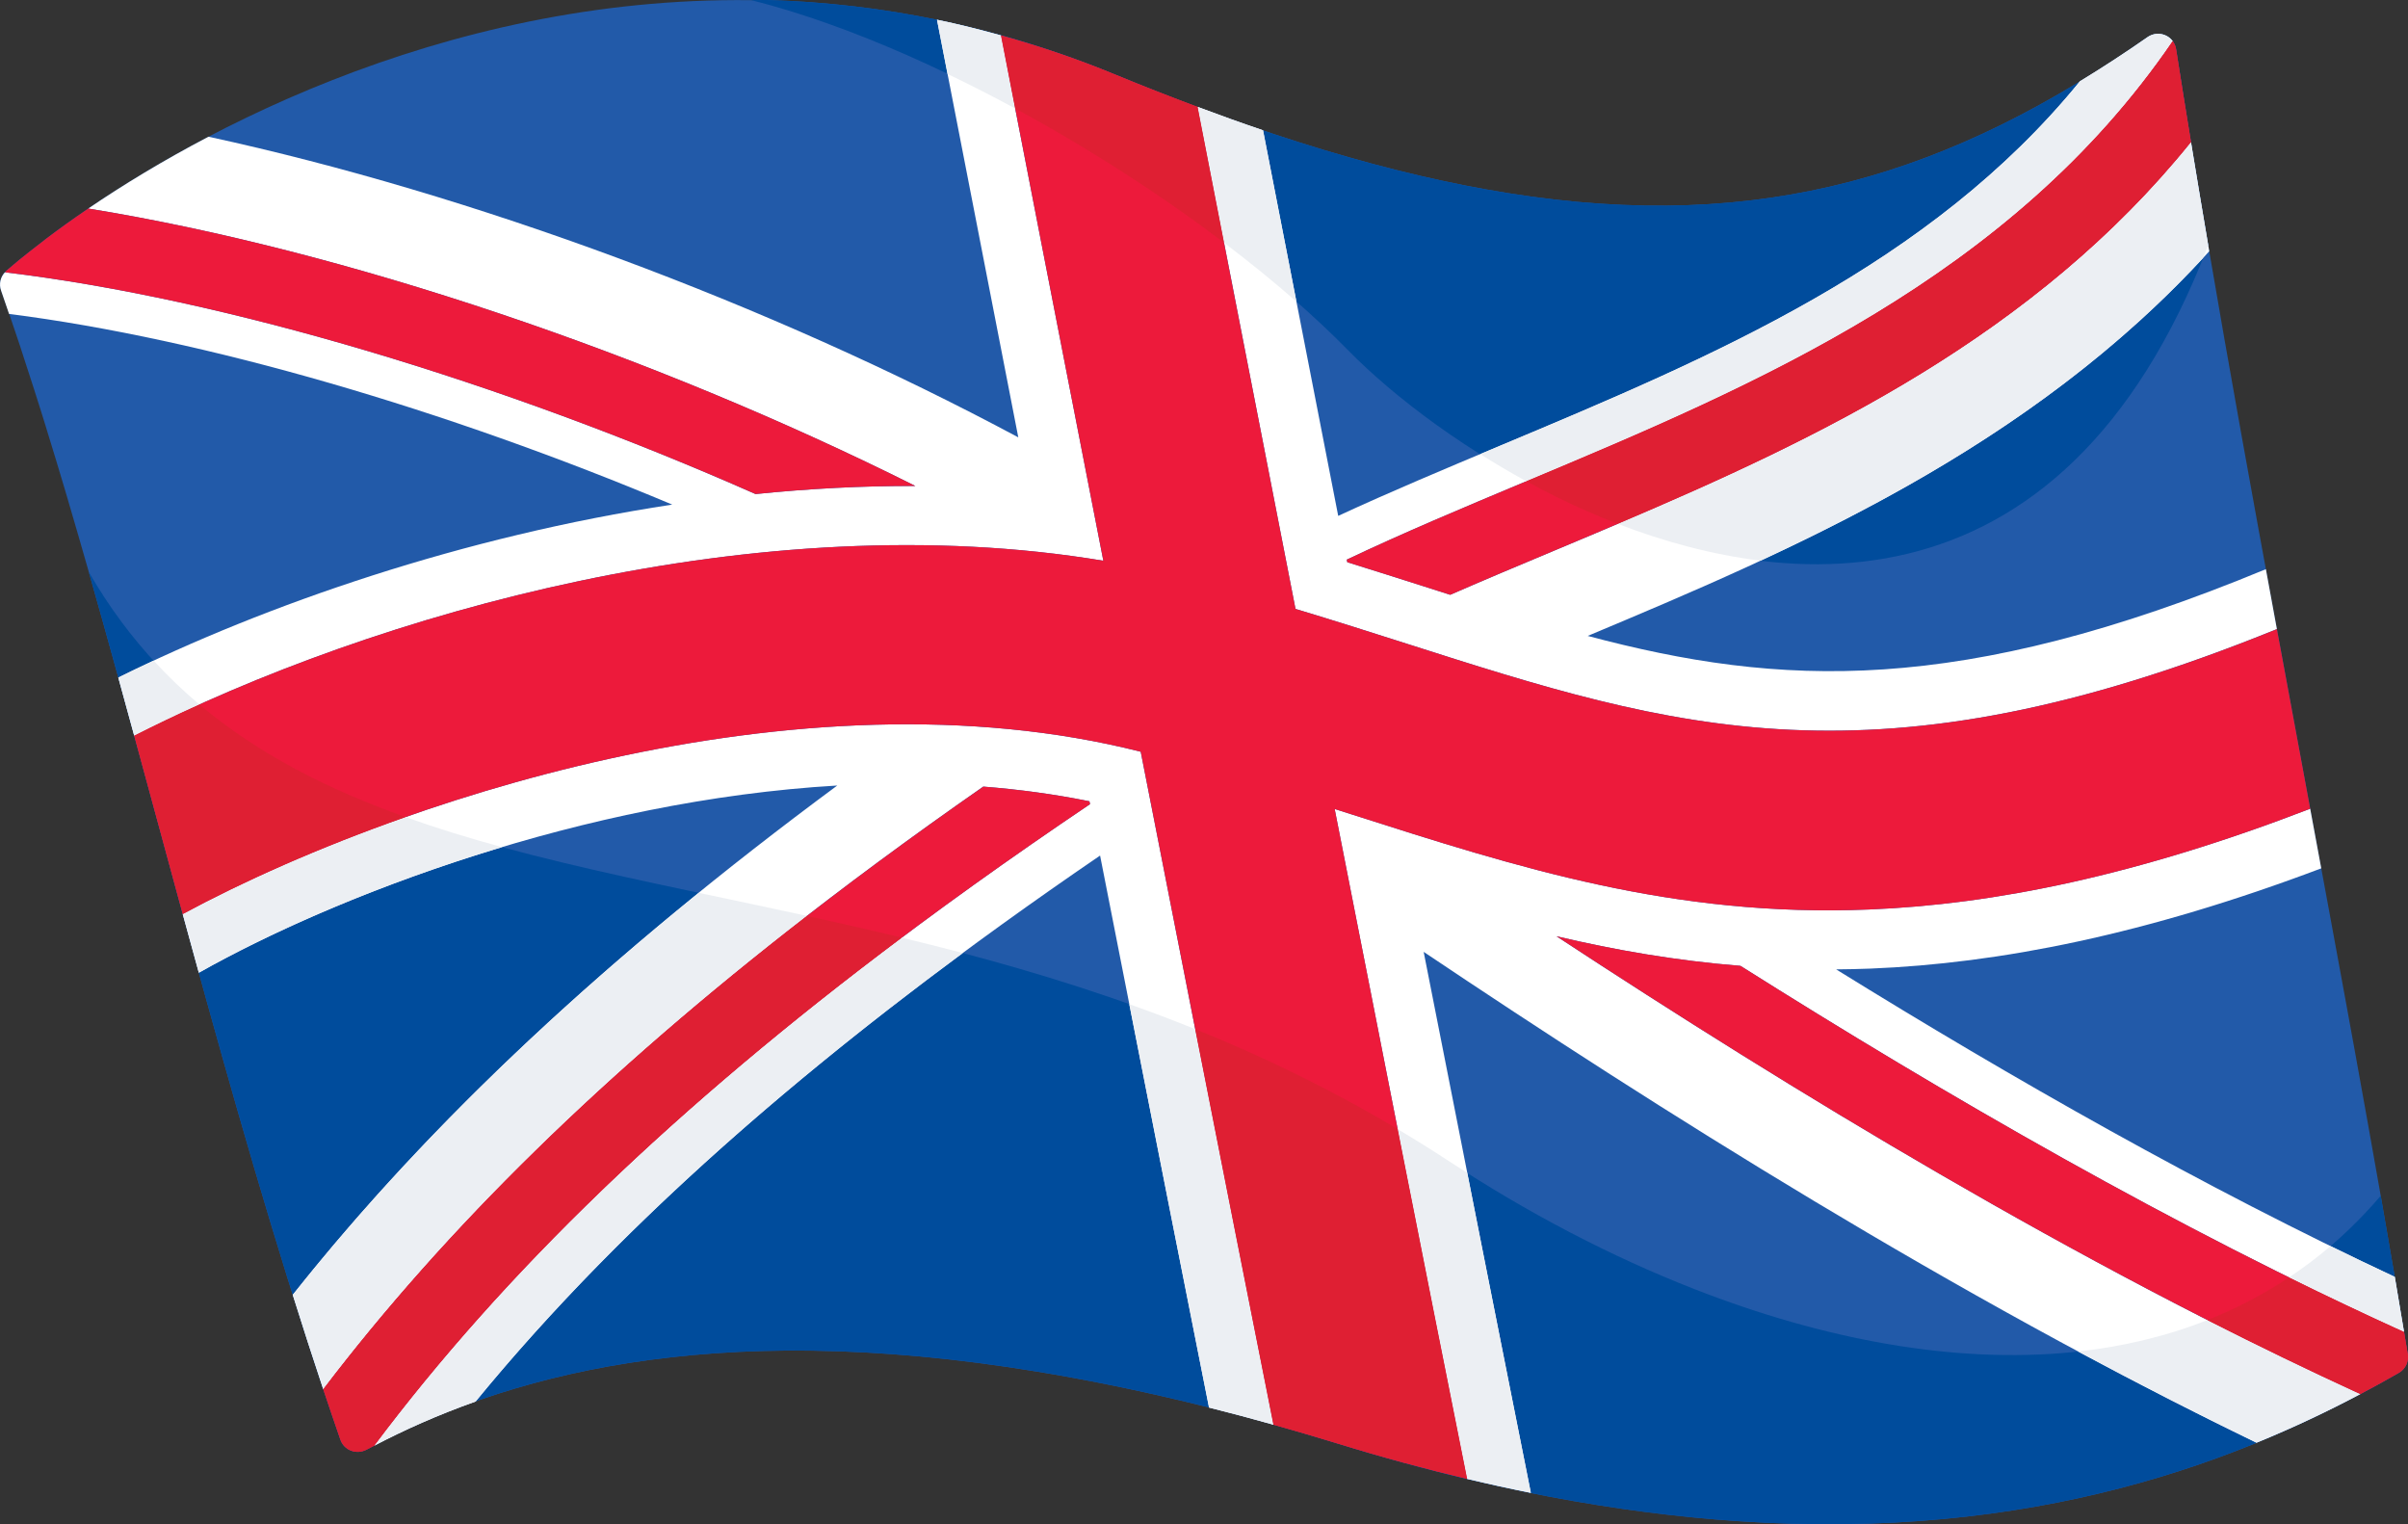 <svg version="1.1" id="Layer_1" xmlns="http://www.w3.org/2000/svg" xmlns:xlink="http://www.w3.org/1999/xlink" x="0px" y="0px" viewBox="0 0 99.504 62.976" style="enable-background:new 0 0 99.504 62.976;" xml:space="preserve">
<rect x="0" y="0" width="99.504" height="62.976" fill="#333333" stroke="none"/>
<g>
	<g>
		<path style="fill:#225AA9;" d="M98.369,49.362c-0.345-1.965-0.702-3.952-1.064-5.948c-0.113-0.621-0.227-1.244-0.341-1.868    c-1.904-10.418-3.966-21.139-5.713-31.396c-0.002-0.009-0.003-0.017-0.004-0.026c-0.224-1.315-0.441-2.62-0.656-3.921    c-0.228-1.398-0.456-2.794-0.671-4.171c-0.087-0.554-0.722-0.815-1.182-0.494c-8.086,5.648-15.876,8.126-26.436,6.439    c-4.757-0.76-10.067-2.352-16.233-4.9c-4.897-2.024-9.689-2.928-14.24-3.073c-0.269-0.009-0.53,0.005-0.797,0.002l-0.002,0    C18.219-0.151,7.428,5.686,1.91,9.86c-0.077,0.058-0.141,0.112-0.216,0.17c-0.307,0.236-0.611,0.471-0.882,0.693    c-0.195,0.159-0.38,0.315-0.556,0.467c-0.234,0.201-0.315,0.522-0.212,0.813c0.257,0.727,0.512,1.474,0.765,2.235    c0.074,0.223,0.147,0.456,0.221,0.681c0.241,0.737,0.482,1.481,0.721,2.246c0.061,0.195,0.121,0.396,0.182,0.592    c0.258,0.836,0.515,1.681,0.771,2.546c0.033,0.111,0.066,0.225,0.099,0.337c0.29,0.984,0.579,1.981,0.868,2.996l0,0    c3.18,11.174,6.341,24.15,10.395,35.846c0.154,0.443,0.667,0.632,1.08,0.411c5.609-3.007,14.074-5.471,27.745-3.218    c3.739,0.616,7.845,1.566,12.415,2.977c6.135,1.894,11.595,2.864,16.504,3.196c12.179,0.823,20.866-2.411,27.317-6.128    c0.273-0.157,0.417-0.466,0.366-0.777C99.136,53.779,98.759,51.581,98.369,49.362z"/>
	</g>
	<path style="fill:#004C9C;" d="M99.493,55.942c0.051,0.311-0.092,0.62-0.366,0.777c-6.451,3.717-15.138,6.95-27.317,6.128   c-4.909-0.332-10.368-1.302-16.504-3.196c-4.569-1.411-8.676-2.36-12.415-2.977c-13.671-2.253-22.137,0.211-27.745,3.218   c-0.413,0.222-0.926,0.032-1.08-0.411C10.012,47.786,6.851,34.81,3.671,23.636c6.678,11.57,20.524,11.64,35.948,15.696   c6.608,1.737,13.501,4.204,20.244,8.637c3.25,2.137,6.692,3.941,10.168,5.298c10.631,4.15,21.579,4.065,28.345-3.861   C98.764,51.611,99.138,53.793,99.493,55.942z M89.92,2.029c-0.086-0.554-0.721-0.814-1.181-0.492   c-8.086,5.648-15.876,8.126-26.437,6.439c-4.757-0.76-10.067-2.352-16.233-4.9c-4.897-2.024-9.689-2.928-14.24-3.073   c-0.269-0.009-0.53,0.005-0.797,0.002c0.28,0.071,0.561,0.143,0.846,0.223c8.204,2.316,18.333,8.637,23.831,14.246   c1.91,1.948,4.987,4.274,8.6,6.053c0.003,0.017,0.006,0.034,0.008,0.05c-0.003-0.017-0.006-0.033-0.008-0.05   c8.834,4.35,20.87,5.394,26.939-10.395C90.783,7.397,90.332,4.684,89.92,2.029z"/>
	<g>
		<path style="fill:#FFFFFF;" d="M47.136,31.059c-14.203-3.604-31.123,2.135-39.585,6.707c0.22,0.806,0.442,1.613,0.665,2.423    c5.617-3.173,15.872-7.123,26.382-7.734c-9.449,6.985-16.815,13.876-22.501,21.042c0.411,1.309,0.83,2.611,1.26,3.898    c6.458-8.48,15.309-16.567,27.275-24.896c1.478,0.116,2.944,0.314,4.386,0.607c0.008,0.04,0.016,0.079,0.023,0.119    C31.766,42.168,22.21,50.733,15.466,59.729c1.249-0.653,2.637-1.274,4.187-1.824c6.215-7.578,14.621-14.921,25.805-22.556    c1.541,7.855,3.112,15.825,4.501,22.805c0.869,0.218,1.756,0.455,2.662,0.709C50.955,50.501,48.998,40.559,47.136,31.059z"/>
		<path style="fill:#FFFFFF;" d="M5.547,30.396c9.898-5.039,25.832-9.601,40.045-7.228c-1.721-8.805-3.248-16.651-4.23-21.704    c-0.886-0.246-1.768-0.468-2.643-0.648c0.774,3.985,1.967,10.121,3.359,17.254C31.774,12.548,19.473,8.001,8.616,5.649    c-1.872,0.98-3.54,1.996-4.968,2.967c10.579,1.717,23.269,6.006,34.176,11.463c-2.203-0.008-4.411,0.111-6.603,0.334    C20.799,15.805,9.323,12.34,0.204,11.251c-0.189,0.202-0.254,0.487-0.16,0.752c0.111,0.315,0.221,0.646,0.331,0.967    c8.112,1.034,18.071,3.956,27.403,7.878c-8.636,1.31-16.784,4.123-22.889,7.146C5.108,28.788,5.327,29.59,5.547,30.396z"/>
		<path style="fill:#FFFFFF;" d="M58.829,39.327c9.652,6.479,21.934,14.234,34.414,20.28c1.525-0.623,2.952-1.3,4.288-2.009    c-11.722-5.378-23.49-12.533-33.214-18.915c2.427,0.572,4.936,1.009,7.603,1.223c8.458,5.335,17.981,10.84,27.42,15.127    c-0.126-0.756-0.252-1.513-0.383-2.277c-7.895-3.695-15.822-8.209-23.084-12.705c0.468-0.004,0.939-0.013,1.418-0.032    c5.329-0.215,11.377-1.403,18.628-4.142c-0.152-0.821-0.304-1.642-0.457-2.464c-7.159,2.758-13.05,3.955-18.24,4.164    c-8.064,0.325-14.454-1.718-21.362-3.927c-0.234-0.075-0.474-0.15-0.709-0.226c1.916,9.767,3.877,19.708,5.472,27.676    c0.894,0.213,1.772,0.406,2.635,0.579C61.969,55.244,60.415,47.388,58.829,39.327z"/>
		<path style="fill:#FFFFFF;" d="M53.532,25.157c1.577,0.475,3.097,0.959,4.585,1.434c11.062,3.536,19.31,6.162,35.969-0.599    c-0.153-0.826-0.304-1.651-0.455-2.476c-12.677,5.247-20.073,4.873-28.023,2.758c8.368-3.507,18.248-7.702,25.683-15.893    c-0.013-0.077-0.027-0.155-0.04-0.231c-0.002-0.009-0.003-0.017-0.004-0.026c-0.224-1.315-0.441-2.62-0.656-3.921    c-0.018-0.112-0.035-0.222-0.054-0.334c-7.126,8.833-17.219,13.07-26.317,16.882c-1.467,0.615-2.904,1.217-4.295,1.824    c-0.349-0.111-0.7-0.223-1.055-0.337c-1.045-0.334-2.112-0.672-3.197-1.009c-0.007-0.036-0.014-0.072-0.021-0.107    c2.332-1.106,4.808-2.144,7.375-3.22c9.471-3.968,20.069-8.419,26.753-18.203c-0.232-0.31-0.687-0.409-1.041-0.162    c-0.933,0.651-1.861,1.256-2.791,1.821C79.747,10.97,70.761,14.74,62.017,18.404c-2.316,0.97-4.566,1.914-6.719,2.91    c-1.159-5.93-2.23-11.426-3.107-15.931c-0.882-0.299-1.785-0.623-2.705-0.967C50.566,9.965,51.993,17.286,53.532,25.157z"/>
	</g>
	<g>
		<path style="fill:#ED1A3B;" d="M55.152,33.425c0.236,0.075,0.475,0.151,0.709,0.226c6.908,2.208,13.297,4.251,21.362,3.927    c5.19-0.209,11.08-1.406,18.24-4.164c-0.459-2.471-0.92-4.948-1.376-7.42c-16.659,6.761-24.907,4.135-35.969,0.599    c-1.488-0.476-3.008-0.959-4.585-1.434c-1.54-7.871-2.966-15.192-4.046-20.741C48.374,4,47.242,3.561,46.07,3.076    c-1.582-0.654-3.152-1.179-4.707-1.612c0.982,5.053,2.509,12.899,4.23,21.704c-14.213-2.373-30.147,2.189-40.045,7.228    c0.659,2.415,1.325,4.881,2.005,7.37c8.462-4.572,25.382-10.311,39.585-6.707c1.861,9.499,3.818,19.441,5.484,27.804    c0.879,0.247,1.771,0.506,2.686,0.788c1.834,0.566,3.601,1.041,5.317,1.449C59.029,53.133,57.068,43.192,55.152,33.425z"/>
		<path style="fill:#ED1A3B;" d="M45.019,33.108c-1.442-0.294-2.908-0.491-4.386-0.607C28.667,40.83,19.816,48.916,13.358,57.396    c0.233,0.699,0.469,1.395,0.709,2.086c0.154,0.443,0.667,0.632,1.08,0.411c0.103-0.055,0.214-0.109,0.319-0.164    c6.744-8.997,16.3-17.561,29.576-26.503C45.034,33.187,45.026,33.147,45.019,33.108z"/>
		<path style="fill:#ED1A3B;" d="M64.318,38.683c9.723,6.382,21.491,13.537,33.214,18.915c0.545-0.289,1.081-0.581,1.596-0.879    c0.273-0.157,0.417-0.466,0.366-0.777c-0.05-0.301-0.103-0.607-0.153-0.909c-9.439-4.287-18.961-9.791-27.42-15.127    C69.254,39.692,66.744,39.256,64.318,38.683z"/>
		<path style="fill:#ED1A3B;" d="M63.027,19.902c-2.567,1.076-5.043,2.114-7.375,3.22c0.007,0.036,0.014,0.072,0.021,0.107    c1.085,0.337,2.152,0.675,3.197,1.009c0.355,0.114,0.707,0.226,1.055,0.337c1.392-0.608,2.828-1.21,4.295-1.824    c9.098-3.812,19.191-8.049,26.317-16.882c-0.21-1.286-0.419-2.57-0.617-3.838c-0.02-0.128-0.072-0.238-0.141-0.331    C83.095,11.483,72.498,15.934,63.027,19.902z"/>
		<path style="fill:#ED1A3B;" d="M31.222,20.412c2.192-0.223,4.4-0.342,6.603-0.334C26.917,14.622,14.226,10.333,3.648,8.616    C3.022,9.042,2.441,9.459,1.91,9.86c-0.077,0.058-0.141,0.112-0.216,0.17c-0.307,0.236-0.61,0.471-0.882,0.693    c-0.195,0.159-0.38,0.315-0.556,0.467c-0.021,0.018-0.033,0.041-0.052,0.06C9.323,12.34,20.799,15.805,31.222,20.412z"/>
	</g>
	<g>
		<path style="fill:#ECEFF3;" d="M94.584,52.78c1.584,0.782,3.171,1.533,4.756,2.253c-0.126-0.757-0.252-1.513-0.383-2.277    c-0.885-0.414-1.771-0.837-2.656-1.271C95.749,51.958,95.175,52.387,94.584,52.78z"/>
		<path style="fill:#ECEFF3;" d="M50.579,10.028c1.062,0.805,2.066,1.62,2.991,2.433c-0.496-2.546-0.96-4.925-1.379-7.078    c-0.882-0.299-1.785-0.623-2.705-0.967C49.82,6.129,50.186,8.012,50.579,10.028z"/>
		<path style="fill:#ECEFF3;" d="M61.166,18.762c0.613,0.385,1.245,0.762,1.906,1.122c9.46-3.964,20.034-8.416,26.708-18.184    c-0.231-0.311-0.687-0.409-1.041-0.162c-0.933,0.652-1.862,1.256-2.791,1.822C79.747,10.97,70.761,14.74,62.017,18.404    C61.731,18.524,61.45,18.643,61.166,18.762z"/>
		<path style="fill:#ECEFF3;" d="M39.619,39.332c-0.789-0.208-1.574-0.402-2.354-0.591c-9.337,6.993-16.452,13.855-21.799,20.988    c1.249-0.653,2.637-1.274,4.187-1.824c5.115-6.237,11.72-12.316,20.133-18.528C39.731,39.362,39.675,39.347,39.619,39.332z"/>
		<path style="fill:#ECEFF3;" d="M41.362,1.464c-0.886-0.246-1.768-0.468-2.643-0.648c0.133,0.685,0.278,1.433,0.435,2.24    c0.934,0.448,1.867,0.922,2.794,1.425C41.737,3.39,41.541,2.381,41.362,1.464z"/>
		<path style="fill:#ECEFF3;" d="M66.849,21.643c1.897,0.734,3.891,1.275,5.905,1.521c6.355-2.95,12.925-6.714,18.274-12.495    c0.073-0.18,0.149-0.352,0.22-0.537c-0.243-1.428-0.481-2.849-0.713-4.26C84.089,13.86,75.218,18.088,66.849,21.643z"/>
		<path style="fill:#ECEFF3;" d="M20.747,35.001c-1.378-0.375-2.708-0.785-3.988-1.242c-3.599,1.265-6.757,2.684-9.207,4.008    c0.22,0.806,0.442,1.613,0.665,2.423C11.263,38.469,15.671,36.522,20.747,35.001z"/>
		<path style="fill:#ECEFF3;" d="M60.63,48.459c-0.256-0.163-0.513-0.324-0.766-0.49c-0.701-0.461-1.404-0.896-2.109-1.316    c1.021,5.172,1.999,10.102,2.869,14.448c0.894,0.213,1.772,0.406,2.635,0.579C62.465,57.717,61.57,53.216,60.63,48.459z"/>
		<path style="fill:#ECEFF3;" d="M91.211,54.542c-1.689,0.668-3.479,1.092-5.341,1.297c2.438,1.309,4.901,2.571,7.373,3.768    c1.525-0.623,2.952-1.3,4.288-2.009C95.422,56.63,93.311,55.61,91.211,54.542z"/>
		<path style="fill:#ECEFF3;" d="M52.621,58.863c-1.001-5.024-2.107-10.618-3.234-16.344c-0.909-0.367-1.817-0.709-2.722-1.031    c1.141,5.799,2.267,11.504,3.295,16.667C50.828,58.372,51.715,58.609,52.621,58.863z"/>
		<path style="fill:#ECEFF3;" d="M8.239,29.108c-0.663-0.558-1.293-1.162-1.891-1.814c-0.498,0.232-0.985,0.465-1.459,0.7    c0.219,0.794,0.438,1.596,0.658,2.402C6.401,29.962,7.3,29.531,8.239,29.108z"/>
		<path style="fill:#ECEFF3;" d="M33.344,37.842c-1.516-0.331-3.008-0.644-4.469-0.953c-6.766,5.486-12.296,10.962-16.777,16.609    c0.411,1.309,0.83,2.611,1.26,3.898C18.428,50.738,24.973,44.323,33.344,37.842z"/>
	</g>
	<g>
		<path style="fill:#DF1F33;" d="M57.755,46.653c-2.782-1.659-5.581-3.01-8.368-4.134c1.127,5.726,2.233,11.32,3.234,16.344    c0.879,0.247,1.771,0.506,2.686,0.788c1.834,0.566,3.601,1.041,5.317,1.449C59.754,56.755,58.776,51.825,57.755,46.653z"/>
		<path style="fill:#DF1F33;" d="M33.344,37.842c-8.371,6.48-14.916,12.896-19.986,19.554c0.233,0.699,0.469,1.395,0.709,2.086    c0.154,0.443,0.667,0.632,1.08,0.411c0.103-0.055,0.214-0.109,0.319-0.164c5.347-7.133,12.462-13.995,21.799-20.988    C35.943,38.421,34.635,38.124,33.344,37.842z"/>
		<path style="fill:#DF1F33;" d="M91.211,54.542c2.1,1.068,4.211,2.088,6.32,3.056c0.545-0.289,1.081-0.581,1.596-0.879    c0.273-0.157,0.417-0.466,0.366-0.777c-0.05-0.301-0.103-0.607-0.153-0.909c-1.585-0.72-3.172-1.471-4.756-2.253    C93.516,53.491,92.389,54.076,91.211,54.542z"/>
		<path style="fill:#DF1F33;" d="M41.949,4.481c3.048,1.652,6.017,3.566,8.63,5.548c-0.393-2.016-0.759-3.899-1.093-5.612    C48.374,4,47.242,3.561,46.07,3.076c-1.582-0.654-3.152-1.179-4.707-1.612C41.541,2.381,41.737,3.39,41.949,4.481z"/>
		<path style="fill:#DF1F33;" d="M16.759,33.759c-3.2-1.141-6.076-2.595-8.52-4.651c-0.939,0.423-1.838,0.854-2.692,1.288    c0.659,2.415,1.325,4.881,2.005,7.37C10.002,36.442,13.16,35.023,16.759,33.759z"/>
		<path style="fill:#DF1F33;" d="M63.072,19.883c0.405,0.22,0.817,0.436,1.237,0.644c0.003,0.017,0.006,0.034,0.008,0.05    c-0.003-0.017-0.005-0.033-0.008-0.05c0.821,0.404,1.67,0.78,2.54,1.116c8.368-3.555,17.24-7.783,23.686-15.772    c-0.212-1.291-0.419-2.574-0.615-3.842c-0.02-0.128-0.071-0.237-0.14-0.33C83.106,11.468,72.532,15.92,63.072,19.883z"/>
	</g>
</g>
</svg>